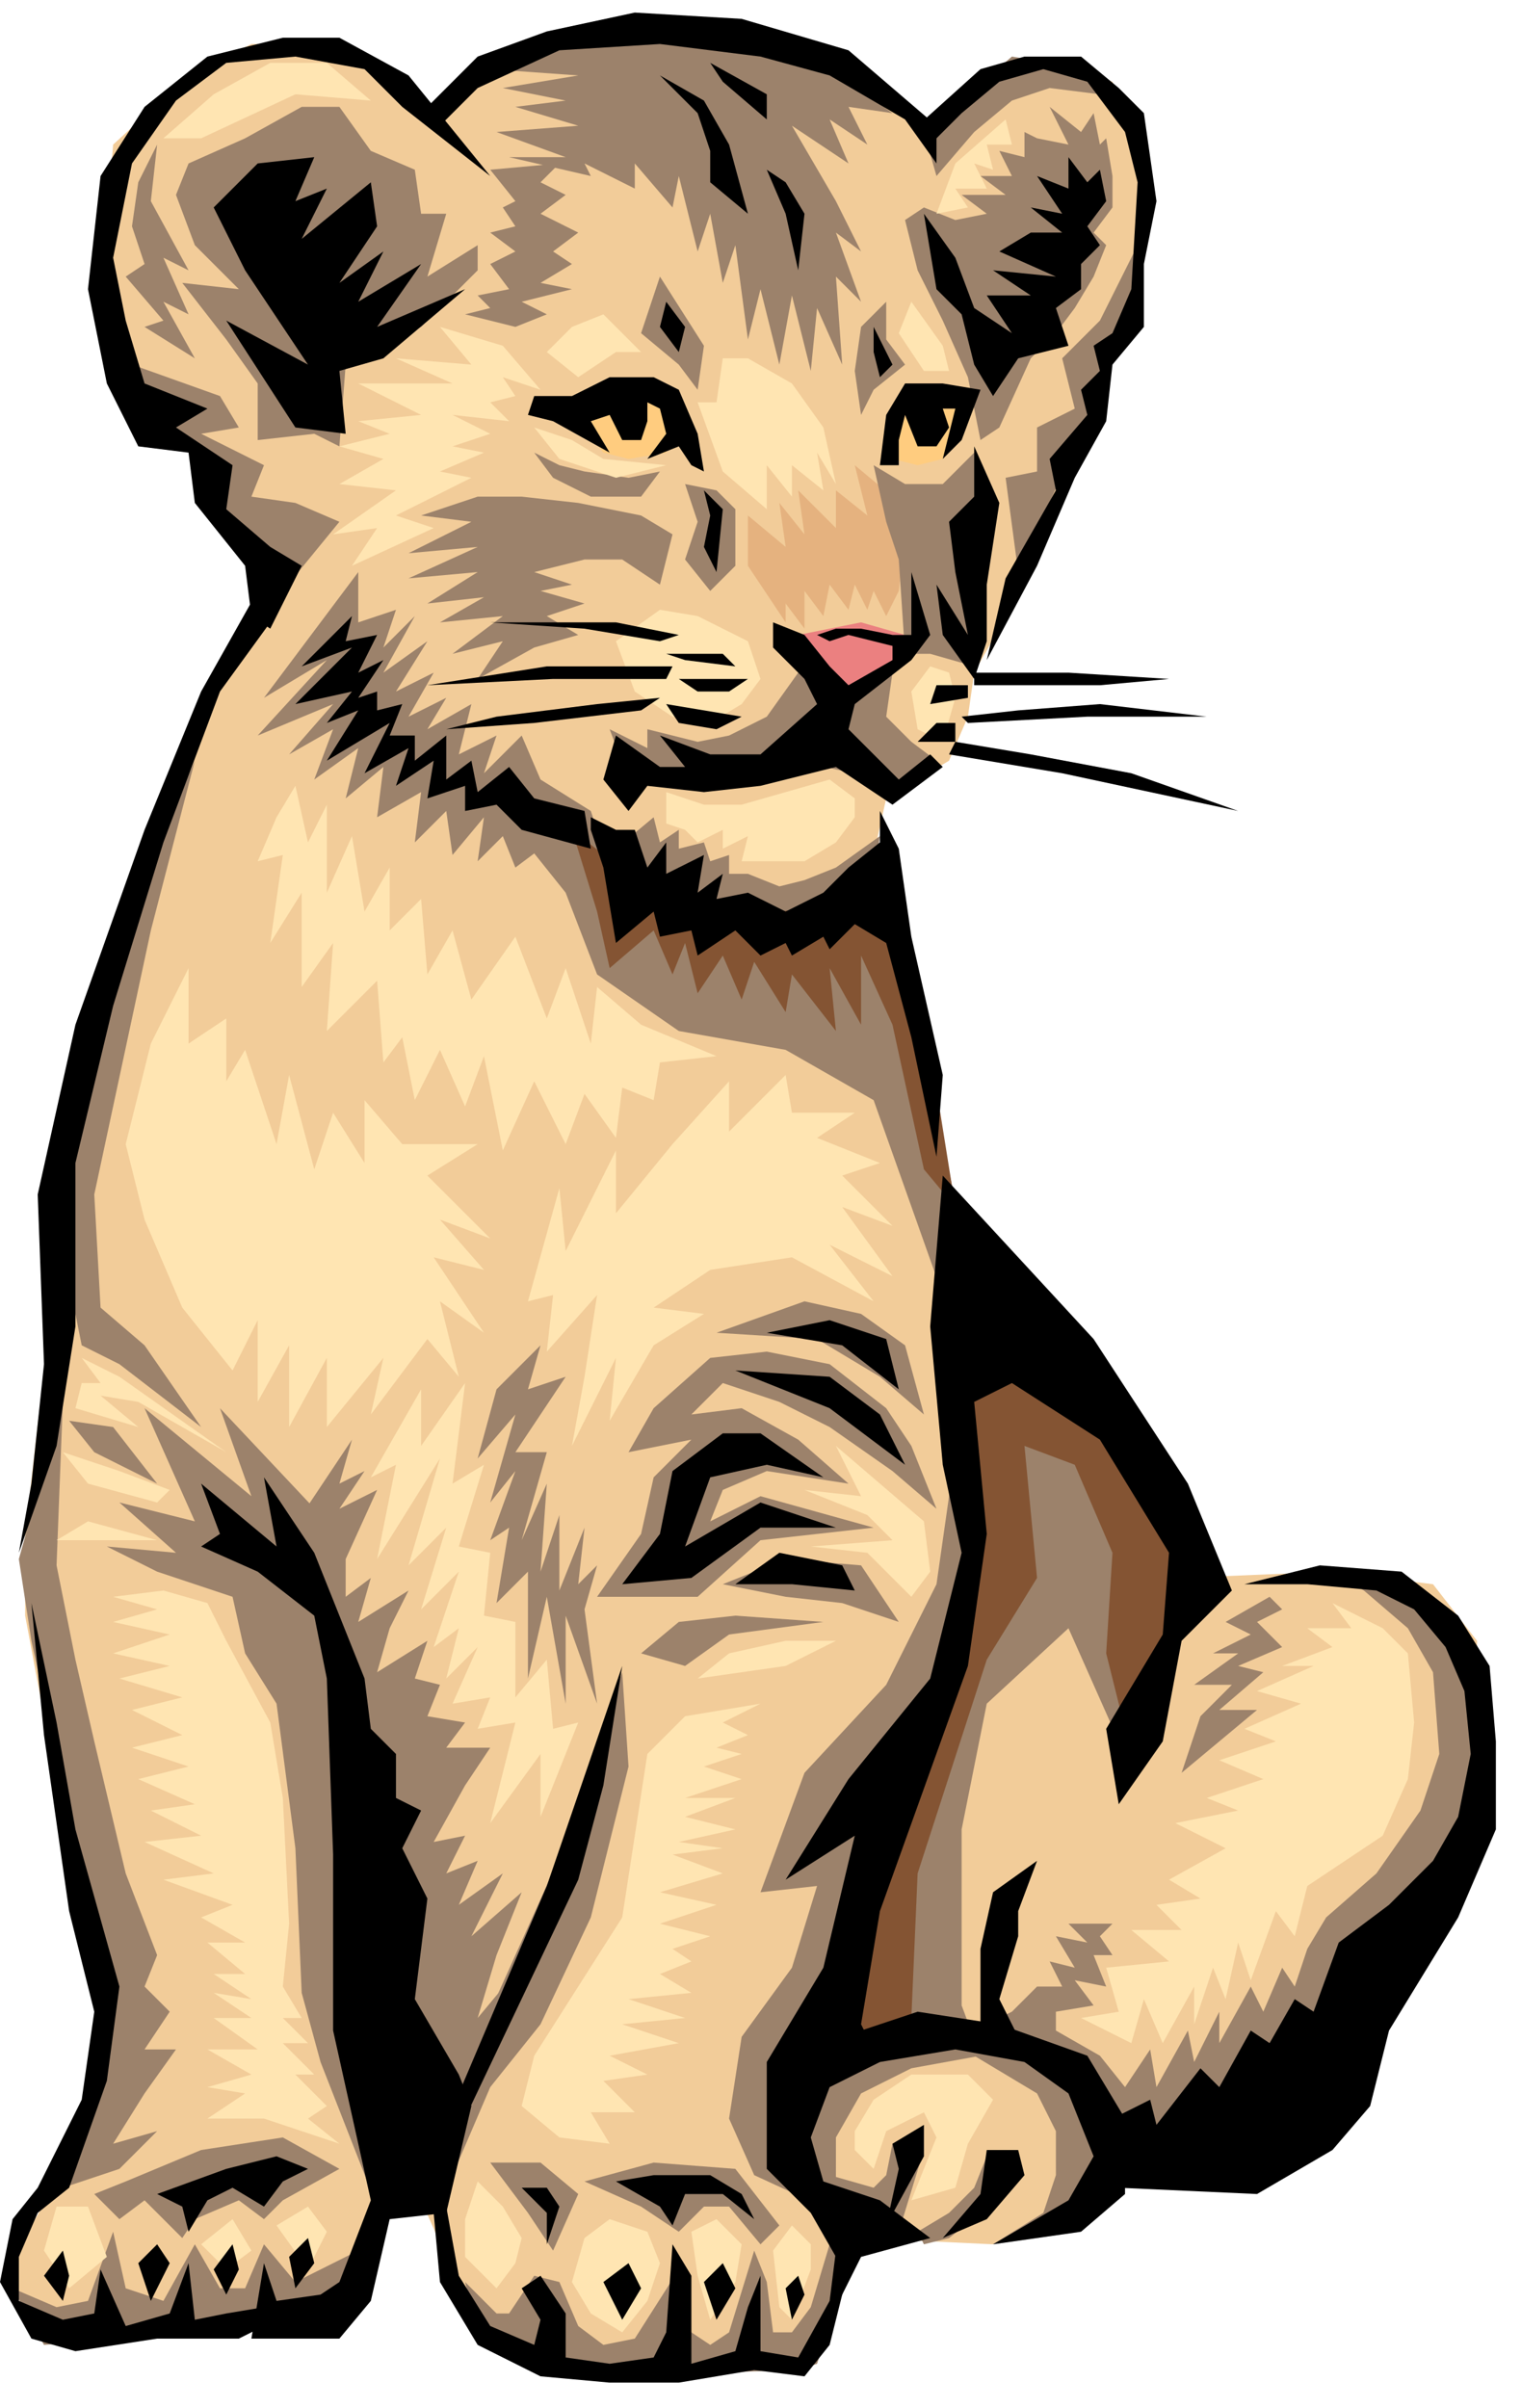 <?xml version="1.0" standalone="yes"?>
<svg width="242px" height="383px">
	<g style="stroke: #000000"/>
	<g style="fill: #f2cc99">
		<polyline points=" 69,18 82,8 99,3 118,5 135,12 149,21 156,13 165,9 177,13 183,28 180,50 164,91 155,107 154,114 151,121 141,127 139,136 155,206 157,251 126,342 133,357 128,376 83,376 75,368 67,350 61,350 53,369 4,369 2,361 5,354 12,342 16,321 4,257 4,244 7,218 9,179 26,127 43,93 32,77 30,70 24,67 16,49 17,35 18,23 30,12 40,7 53,7 62,12 69,18 69,18 69,18"/>
	</g>
	<g style="fill: #e5b27f">
		<polyline points=" 142,79 136,74 138,82 133,78 133,84 127,78 128,85 124,80 125,87 119,82 119,90 125,99 125,96 128,100 128,94 131,98 132,93 135,97 136,93 138,97 139,94 141,98 143,94 144,85 142,79 142,79 142,79"/>
	</g>
	<g style="fill: #eb8080">
		<polyline points=" 127,101 132,100 137,99 144,101 143,105 135,110 127,101 127,101 127,101"/>
	</g>
	<g style="fill: #f2cc99">
		<polyline points=" 178,229 157,248 139,296 126,349 137,356 158,357 183,342 212,332 235,288 235,261 228,252 212,250 188,251 178,229 178,229 178,229"/>
	</g>
	<g style="fill: #9c826b">
		<polyline points=" 56,229 48,241 48,250 57,281 63,325 71,338 81,315 76,321 79,311 83,301 75,308 80,298 73,303 76,296 71,298 74,292 69,293 74,284 78,278 71,278 74,274 68,273 70,268 66,267 68,261 60,266 62,259 65,253 57,258 59,251 55,254 55,248 60,237 54,240 58,234 54,236 56,229 56,229 56,229"/>
		<polyline points=" 74,363 79,368 81,368 85,362 89,363 92,370 96,373 101,372 108,361 110,371 113,373 116,371 120,358 122,363 123,371 126,371 129,367 132,357 135,361 130,376 127,377 94,378 84,376 76,371 74,363 74,363 74,363"/>
		<polyline points=" 212,250 219,251 228,258 236,270 235,287 225,304 205,332 177,343 171,352 158,357 166,352 168,346 168,339 165,333 155,327 155,323 161,320 165,316 169,316 167,312 171,313 168,308 173,309 170,306 177,306 175,308 177,311 174,311 176,316 171,315 174,319 168,320 168,323 175,327 179,332 183,326 184,332 189,323 190,328 194,320 194,325 199,316 201,320 204,313 206,316 208,310 211,305 219,298 226,288 229,279 228,266 224,259 217,253 212,250 212,250 212,250"/>
		<polyline points=" 151,205 151,238 149,252 141,268 128,282 121,301 130,300 126,313 118,324 116,337 120,346 133,352 133,340 137,333 145,329 156,327 153,319 153,291 157,271 170,259 178,277 193,250 174,216 151,205 151,205 151,205"/>
		<polyline points=" 78,127 90,142 95,155 108,164 125,167 139,175 150,206 152,191 141,140 121,148 100,136 78,127 78,127 78,127"/>
		<polyline points=" 21,58 35,63 38,68 32,69 42,74 40,79 47,80 54,83 45,94 34,81 32,73 24,66 21,58 21,58 21,58"/>
		<polyline points=" 71,34 67,34 66,27 59,24 54,17 48,17 39,22 30,26 28,31 31,39 38,46 29,45 36,54 41,61 41,70 50,69 54,71 55,58 67,52 76,43 76,39 68,44 71,34 71,34 71,34"/>
		<polyline points=" 139,74 141,83 143,89 144,104 148,104 155,106 154,86 157,77 155,72 150,77 144,77 139,74 139,74 139,74"/>
		<polyline points=" 105,44 102,53 108,58 111,62 112,55 105,44 105,44 105,44"/>
		<polyline points=" 141,48 141,54 144,58 139,62 137,66 136,59 137,52 141,48 141,48 141,48"/>
		<polyline points=" 98,135 104,130 105,134 108,132 108,135 112,134 113,137 116,136 116,139 119,139 124,141 128,140 133,138 140,133 139,140 126,146 104,144 98,135 98,135 98,135"/>
		<polyline points=" 97,116 103,119 103,116 111,118 116,117 122,114 127,107 135,111 142,107 141,114 145,118 149,121 145,125 140,124 127,121 113,125 100,124 97,116 97,116 97,116"/>
		<polyline points=" 147,33 152,35 157,34 153,31 160,31 156,28 161,28 159,24 163,25 163,21 165,22 170,23 167,17 172,21 174,18 175,23 176,22 177,28 177,33 174,37 176,39 174,44 171,49 168,53 164,57 159,68 156,70 154,60 150,51 146,43 144,35 147,33 147,33 147,33"/>
		<polyline points=" 85,72 89,74 93,75 100,76 105,75 102,79 94,79 88,76 85,72 85,72 85,72"/>
		<polyline points=" 86,214 79,221 76,232 82,225 78,239 82,234 78,245 81,243 79,255 84,250 84,267 87,254 90,271 90,257 95,271 93,256 95,249 92,252 93,243 89,253 89,241 86,250 87,236 83,245 87,231 82,231 90,219 84,221 86,214 86,214 86,214"/>
	</g>
	<g style="fill: #ffcc7f">
		<polyline points=" 93,68 96,72 100,73 106,72 108,66 105,63 100,62 93,68 93,68 93,68"/>
		<polyline points=" 144,64 142,68 142,73 146,74 150,73 154,64 149,62 144,64 144,64 144,64"/>
	</g>
	<g style="fill: #9c826b">
		<polyline points=" 57,91 42,111 52,105 41,117 53,112 46,120 53,116 50,124 57,119 55,127 61,122 60,130 67,126 66,134 71,129 72,136 77,130 76,137 80,133 82,138 86,135 96,135 94,129 86,124 83,117 77,123 79,117 73,120 75,112 68,116 71,111 65,114 69,107 63,110 68,102 61,107 66,98 61,103 63,97 57,99 57,91 57,91 57,91"/>
		<polyline points=" 83,79 76,79 67,82 75,83 65,88 76,87 65,92 76,91 68,96 77,95 70,99 80,98 72,104 80,102 76,108 85,103 92,101 87,98 93,96 86,94 91,93 85,91 93,89 99,89 105,93 107,85 102,82 92,80 83,79 83,79 83,79"/>
		<polyline points=" 109,77 111,83 109,89 113,94 117,90 117,81 114,78 109,77 109,77 109,77"/>
		<polyline points=" 122,128 127,126 134,127 136,129 134,130 130,128 124,129 122,128 122,128 122,128"/>
		<polyline points=" 78,27 82,32 80,33 82,36 78,37 82,40 78,42 81,46 76,47 78,49 74,50 82,52 87,50 83,48 91,46 86,45 91,42 88,40 92,37 86,34 90,31 86,29 89,26 78,27 78,27 78,27"/>
		<polyline points=" 82,17 92,20 79,21 90,25 81,25 94,28 93,26 101,30 101,26 107,33 108,28 111,40 113,34 115,45 117,39 119,54 121,46 124,58 126,47 129,59 130,49 134,58 133,44 137,48 133,37 137,40 133,32 126,20 135,26 132,19 138,23 135,17 142,18 132,11 116,6 94,6 78,11 92,12 80,14 90,16 82,17 82,17 82,17"/>
		<polyline points=" 142,234 132,227 124,223 115,220 110,225 118,224 127,229 135,236 122,234 115,237 113,242 121,238 139,243 121,245 111,254 95,254 102,244 104,235 110,229 100,231 104,224 113,216 122,215 132,217 141,224 145,230 149,240 142,234 142,234 142,234"/>
		<polyline points=" 115,252 125,248 137,249 143,258 134,255 125,254 115,252 115,252 115,252"/>
		<polyline points=" 114,212 130,213 140,219 147,225 144,214 137,209 128,207 114,212 114,212 114,212"/>
		<polyline points=" 102,263 108,258 117,257 131,258 116,260 109,265 102,263 102,263 102,263"/>
		<polyline points=" 51,241 35,224 40,238 23,224 31,242 19,239 28,247 17,246 25,250 37,254 39,263 44,271 47,294 48,317 51,328 60,351 60,323 53,262 47,246 51,241 51,241 51,241"/>
		<polyline points=" 2,364 9,367 14,366 18,355 20,364 26,366 31,357 35,364 39,364 42,357 47,363 53,360 59,357 54,369 7,373 2,364 2,364 2,364"/>
		<polyline points=" 7,349 19,345 25,339 18,341 23,333 28,326 23,326 27,320 23,316 25,311 20,298 15,277 12,264 9,249 10,223 3,248 5,261 15,307 17,326 11,343 7,349 7,349 7,349"/>
		<polyline points=" 11,226 15,231 25,236 18,227 11,226 11,226 11,226"/>
		<polyline points=" 13,214 19,217 32,227 23,214 16,208 15,190 24,148 31,121 24,137 14,170 8,189 13,214 13,214 13,214"/>
		<polyline points=" 202,254 195,258 199,260 193,263 197,263 190,268 196,268 191,273 188,282 200,272 194,272 201,266 197,265 204,262 200,258 204,256 202,254 202,254 202,254"/>
	</g>
	<g style="fill: #845433">
		<polyline points=" 151,213 165,212 179,225 189,246 187,262 179,275 176,263 177,247 171,233 163,230 165,251 157,264 146,298 145,321 133,326 143,285 154,260 153,240 151,213 151,213 151,213"/>
		<polyline points=" 91,132 95,145 97,154 104,148 107,155 109,150 111,158 115,152 118,159 120,153 125,161 126,155 133,164 132,154 137,163 137,152 142,163 147,186 152,192 148,167 141,143 124,145 105,143 91,132 91,132 91,132"/>
	</g>
	<g style="fill: #9c826b">
		<polyline points=" 31,57 23,52 26,51 20,44 23,42 21,36 22,29 25,23 24,32 30,43 26,41 30,50 26,48 31,57 31,57 31,57"/>
		<polyline points=" 147,21 149,28 155,21 161,16 167,14 175,15 173,11 161,9 147,21 147,21 147,21"/>
		<polyline points=" 181,39 175,51 169,57 171,65 165,68 165,75 160,76 162,91 171,71 180,51 181,39 181,39 181,39"/>
		<polyline points=" 132,346 139,348 141,346 142,341 147,342 143,355 133,350 132,346 132,346 132,346"/>
		<polyline points=" 146,355 151,352 155,348 157,343 160,349 151,356 147,357 146,355 146,355 146,355"/>
		<polyline points=" 99,266 100,281 94,305 86,322 78,332 72,346 73,331 91,291 99,266 99,266 99,266"/>
		<polyline points=" 20,347 32,342 45,340 54,345 45,350 42,353 38,350 31,353 29,356 23,350 19,353 15,349 20,347 20,347 20,347"/>
		<polyline points=" 78,344 86,344 92,349 88,358 84,352 78,344 78,344 78,344"/>
		<polyline points=" 93,347 104,344 117,345 124,354 121,357 116,351 112,351 108,355 102,351 93,347 93,347 93,347"/>
	</g>
	<g style="fill: #000000">
		<polyline points=" 105,12 111,18 113,24 113,29 119,34 116,23 112,16 105,12 105,12 105,12"/>
		<polyline points=" 122,27 125,34 127,43 128,34 125,29 122,27 122,27 122,27"/>
		<polyline points=" 115,13 122,19 122,15 113,10 115,13 115,13 115,13"/>
	</g>
	<g style="fill: #ffe5b2">
		<polyline points=" 116,172 107,182 98,193 98,183 90,199 89,189 84,207 88,206 87,215 95,206 93,219 91,230 98,216 97,226 104,214 112,209 104,208 113,202 126,200 139,207 132,198 142,203 134,192 142,195 134,187 140,185 130,181 136,177 126,177 125,171 116,180 116,172 116,172 116,172"/>
		<polyline points=" 74,220 67,230 67,221 59,235 63,233 60,248 70,232 65,249 71,243 67,256 73,250 69,262 73,259 71,267 76,262 72,271 78,270 76,275 82,274 78,290 86,279 86,289 92,274 88,275 87,264 82,270 82,258 77,257 78,247 73,246 77,233 72,236 74,220 74,220 74,220"/>
		<polyline points=" 133,230 147,242 148,250 145,254 138,247 129,246 142,245 138,241 128,237 137,238 133,230 133,230 133,230"/>
		<polyline points=" 133,261 125,261 116,263 111,267 125,265 133,261 133,261 133,261"/>
		<polyline points=" 121,271 109,273 103,279 99,305 92,316 85,327 83,335 89,340 97,341 94,336 101,336 96,331 103,330 97,327 108,325 99,322 109,321 100,318 110,317 105,314 110,312 107,310 113,308 105,306 114,303 105,301 115,298 107,295 115,294 108,293 117,291 109,289 117,286 109,286 118,283 112,281 118,279 114,278 119,276 115,274 121,271 121,271 121,271"/>
		<polyline points=" 79,364 74,359 74,353 76,347 80,351 83,356 82,360 79,364 79,364 79,364"/>
		<polyline points=" 91,363 93,356 97,353 103,355 105,360 103,366 99,371 94,368 91,363 91,363 91,363"/>
		<polyline points=" 110,355 114,353 118,357 117,363 113,369 111,362 110,355 110,355 110,355"/>
		<polyline points=" 126,354 123,358 124,367 126,369 129,361 129,357 126,354 126,354 126,354"/>
		<polyline points=" 30,154 24,166 20,182 23,194 29,208 37,218 41,210 41,223 46,214 46,227 52,216 52,227 61,216 59,225 68,213 73,219 70,207 77,212 69,200 77,202 70,194 78,197 68,187 76,182 64,182 58,175 58,185 53,177 50,186 46,171 44,182 39,167 36,172 36,162 30,166 30,154 30,154 30,154"/>
		<polyline points=" 44,130 41,137 45,136 43,150 48,142 48,157 53,150 52,164 60,156 61,169 64,165 66,175 70,167 74,176 77,168 80,183 85,172 90,182 93,174 98,181 99,173 104,175 105,169 114,168 102,163 95,157 94,166 90,154 87,162 82,149 75,159 72,148 68,155 67,143 62,148 62,138 58,145 56,133 52,142 52,128 49,134 47,125 44,130 44,130 44,130"/>
		<polyline points=" 13,216 19,219 36,231 22,223 16,222 22,227 12,224 13,220 16,220 13,216 13,216 13,216"/>
		<polyline points=" 10,231 14,236 25,239 27,237 19,234 10,231 10,231 10,231"/>
		<polyline points=" 9,245 14,242 25,245 13,245 9,245 9,245 9,245"/>
		<polyline points=" 33,255 26,253 18,254 25,256 18,258 27,260 18,263 27,265 19,267 29,270 21,272 29,276 21,278 30,281 22,283 31,287 24,288 32,292 23,293 34,298 26,299 37,303 32,305 39,309 33,309 39,314 34,314 40,318 34,317 40,321 34,321 41,326 33,326 40,330 33,332 39,333 33,337 42,337 54,341 49,337 52,335 47,330 50,330 45,325 49,325 45,321 48,321 45,316 46,306 45,286 43,274 36,261 33,255 33,255 33,255"/>
		<polyline points=" 7,358 9,351 14,351 17,359 11,364 7,358 7,358 7,358"/>
		<polyline points=" 44,354 49,351 52,355 49,361 44,354 44,354 44,354"/>
		<polyline points=" 32,357 37,353 40,358 36,361 32,357 32,357 32,357"/>
		<polyline points=" 139,334 145,330 154,330 158,334 154,341 152,348 145,350 149,340 147,336 141,339 139,345 136,342 136,339 139,334 139,334 139,334"/>
		<polyline points=" 208,259 215,259 212,255 220,259 224,263 225,274 224,283 220,292 208,300 206,308 203,304 199,315 197,309 195,318 193,313 190,322 190,316 185,325 182,318 180,325 172,321 178,320 176,313 186,312 180,307 188,307 184,303 191,302 186,299 195,294 187,290 197,288 192,286 201,283 194,280 203,277 198,275 207,271 200,269 209,265 204,265 212,262 208,259 208,259 208,259"/>
		<polyline points=" 106,126 106,131 109,132 111,134 115,132 115,135 119,133 118,137 123,137 128,137 133,134 136,130 136,127 132,124 118,128 112,128 106,126 106,126 106,126"/>
		<polyline points=" 107,114 101,110 98,102 105,97 111,98 119,102 121,108 118,112 113,115 107,114 107,114 107,114"/>
		<polyline points=" 148,106 145,110 146,116 150,118 152,111 151,107 148,106 148,106 148,106"/>
		<polyline points=" 80,55 70,52 75,58 63,57 72,61 57,61 67,66 57,67 62,69 54,71 61,73 54,77 63,78 53,85 60,84 56,90 69,84 63,82 75,76 70,75 77,72 72,71 78,69 72,66 81,67 78,64 82,63 80,60 86,62 80,55 80,55 80,55"/>
		<polyline points=" 87,56 91,52 96,50 102,56 98,56 92,60 87,56 87,56 87,56"/>
		<polyline points=" 85,68 89,73 98,76 106,74 96,73 91,70 85,68 85,68 85,68"/>
		<polyline points=" 115,57 114,64 111,64 115,75 122,81 122,74 126,79 126,74 131,78 130,72 133,77 131,68 126,61 119,57 115,57 115,57 115,57"/>
		<polyline points=" 145,48 143,53 147,59 151,59 150,55 145,48 145,48 145,48"/>
		<polyline points=" 26,22 34,15 43,10 52,10 59,16 47,15 32,22 26,22 26,22 26,22"/>
		<polyline points=" 160,19 152,26 149,34 154,33 152,30 157,30 155,26 158,27 157,23 161,23 160,19 160,19 160,19"/>
	</g>
	<g style="fill: #000000">
		<polyline points=" 98,117 105,122 109,122 105,117 113,120 121,120 130,112 128,108 123,103 123,99 128,101 132,106 135,109 142,105 142,101 145,101 145,91 148,101 145,105 136,112 135,116 143,124 148,120 150,122 142,128 133,122 121,125 112,126 103,125 100,129 96,124 98,117 98,117 98,117"/>
		<polyline points=" 146,118 152,118 152,115 149,115 146,118 146,118 146,118"/>
		<polyline points=" 148,112 154,111 154,109 149,109 148,112 148,112 148,112"/>
		<polyline points=" 106,112 108,115 114,116 118,114 106,112 106,112 106,112"/>
		<polyline points=" 108,108 111,110 116,110 119,108 108,108 108,108 108,108"/>
		<polyline points=" 106,104 109,105 117,106 115,104 106,104 106,104 106,104"/>
		<polyline points=" 50,25 41,26 34,33 39,43 49,58 36,51 47,68 55,69 54,59 61,57 74,46 60,52 67,42 57,48 61,40 54,45 60,36 59,29 48,38 52,30 47,32 50,25 50,25 50,25"/>
		<polyline points=" 147,34 152,41 155,49 161,53 157,47 164,47 158,43 168,44 159,40 164,37 169,37 164,33 169,34 165,28 170,30 170,25 173,29 175,27 176,32 173,36 175,39 172,42 172,46 168,49 170,55 162,57 158,63 155,58 153,50 149,46 147,34 147,34 147,34"/>
		<polyline points=" 155,71 159,80 157,93 157,102 155,108 150,101 149,93 154,101 152,91 151,83 155,79 155,71 155,71 155,71"/>
		<polyline points=" 112,78 115,81 114,91 112,87 113,82 112,78 112,78 112,78"/>
		<polyline points=" 78,28 64,17 58,11 47,9 36,10 28,16 21,26 18,41 20,51 23,61 33,65 28,68 37,74 36,81 43,87 48,90 43,100 40,98 39,90 31,80 30,72 22,71 17,61 14,46 16,28 23,17 33,9 45,6 54,6 65,12 78,28 78,28 78,28"/>
		<polyline points=" 67,18 76,9 87,5 101,2 118,3 135,8 149,20 149,26 144,19 132,12 121,9 105,7 89,8 76,14 70,20 67,18 67,18 67,18"/>
		<polyline points=" 56,98 48,106 56,103 47,112 56,110 52,115 57,113 52,121 62,115 58,123 65,119 63,125 69,121 68,127 74,125 74,129 79,128 83,132 94,135 93,129 85,127 81,122 76,126 75,121 71,124 71,117 66,121 66,117 62,117 64,112 60,113 60,110 57,111 61,105 57,107 60,101 55,102 56,98 56,98 56,98"/>
		<polyline points=" 101,132 103,138 106,134 106,139 112,136 111,142 115,139 114,143 119,142 125,145 131,142 135,138 140,134 140,129 143,135 145,149 150,171 149,184 145,165 141,150 136,147 132,151 131,149 126,152 125,150 121,152 117,148 111,152 110,148 105,149 104,145 98,150 96,138 94,132 94,130 98,132 101,132 101,132 101,132"/>
		<polyline points=" 41,94 32,110 23,132 12,163 6,190 7,217 5,236 3,247 9,230 12,211 12,185 18,160 26,134 35,110 43,99 41,94 41,94 41,94"/>
		<polyline points=" 32,246 41,250 50,257 52,267 53,295 53,323 59,350 54,363 51,365 44,366 42,360 40,372 54,372 59,366 62,353 71,352 75,335 73,330 66,318 68,302 64,294 67,288 63,286 63,279 59,275 58,267 56,262 50,247 42,235 44,246 32,236 35,244 32,246 32,246 32,246"/>
		<polyline points=" 134,324 146,320 159,322 173,327 179,337 179,349 172,355 158,357 170,350 174,343 170,333 163,328 152,326 134,329 134,324 134,324 134,324"/>
		<polyline points=" 173,339 183,334 184,338 191,329 194,332 199,323 202,325 206,318 209,320 213,309 221,303 228,296 232,289 234,279 233,269 230,262 225,256 219,253 208,252 198,252 210,249 223,250 232,257 237,265 238,277 238,291 232,305 221,323 218,335 212,342 200,349 178,348 173,339 173,339 173,339"/>
		<polyline points=" 165,296 158,301 156,310 156,323 162,324 159,318 162,308 162,304 165,296 165,296 165,296"/>
		<polyline points=" 99,252 105,244 107,234 115,228 121,228 131,235 122,233 113,235 109,246 121,239 133,243 121,243 110,251 99,252 99,252 99,252"/>
		<polyline points=" 117,252 124,247 134,249 136,253 126,252 117,252 117,252 117,252"/>
		<polyline points=" 117,218 132,224 144,233 140,225 132,219 117,218 117,218 117,218"/>
		<polyline points=" 122,212 134,214 143,221 141,213 132,210 122,212 122,212 122,212"/>
		<polyline points=" 69,352 70,363 76,373 86,378 97,379 108,379 120,377 128,378 132,373 135,361 133,358 132,366 127,375 121,374 121,362 119,367 117,374 110,376 110,362 107,357 106,371 104,375 97,376 90,375 90,368 86,362 83,364 86,369 85,373 78,370 73,362 71,351 69,352 69,352 69,352"/>
		<polyline points=" 100,360 96,363 99,369 102,364 100,360 100,360 100,360"/>
		<polyline points=" 115,360 112,363 114,369 117,364 115,360 115,360 115,360"/>
		<polyline points=" 127,362 125,364 126,369 128,365 127,362 127,362 127,362"/>
		<polyline points=" 5,255 7,276 11,304 15,320 13,334 6,348 2,353 0,363 5,372 12,374 25,372 38,372 44,369 42,367 36,368 31,369 30,360 27,368 20,370 16,361 15,368 10,369 3,366 3,359 6,352 11,348 17,331 19,316 12,291 9,274 5,255 5,255 5,255"/>
		<polyline points=" 10,358 7,362 10,366 11,362 10,358 10,358 10,358"/>
		<polyline points=" 25,357 22,360 24,366 27,360 25,357 25,357 25,357"/>
		<polyline points=" 37,357 34,361 36,365 38,361 37,357 37,357 37,357"/>
		<polyline points=" 49,356 46,359 47,364 50,360 49,356 49,356 49,356"/>
		<polyline points=" 130,101 132,102 135,101 139,102 143,103 142,101 137,100 133,100 130,101 130,101 130,101"/>
		<polyline points=" 106,48 105,52 108,56 109,52 106,48 106,48 106,48"/>
		<polyline points=" 139,52 139,56 140,60 142,58 141,56 139,52 139,52 139,52"/>
		<polyline points=" 25,349 29,351 30,355 33,350 37,348 42,351 45,347 49,345 44,343 36,345 25,349 25,349 25,349"/>
		<polyline points=" 98,347 105,351 107,354 109,349 115,349 120,353 118,349 113,346 104,346 98,347 98,347 98,347"/>
		<polyline points=" 83,348 87,352 87,357 89,351 87,348 83,348 83,348 83,348"/>
		<polyline points=" 155,107 163,107 170,107 186,108 175,109 155,109 155,107 155,107 155,107"/>
		<polyline points=" 153,114 162,113 175,112 192,114 173,114 154,115 153,114 153,114 153,114"/>
		<polyline points=" 152,118 164,120 180,123 197,129 169,123 151,120 152,118 152,118 152,118"/>
		<polyline points=" 68,109 87,106 107,106 106,108 88,108 68,109 68,109 68,109"/>
		<polyline points=" 105,111 95,112 79,114 71,116 85,115 102,113 105,111 105,111 105,111"/>
		<polyline points=" 108,101 98,99 87,99 78,99 93,100 105,102 108,101 108,101 108,101"/>
		<polyline points=" 85,63 91,63 97,60 104,60 108,62 111,69 112,75 110,74 108,71 103,73 106,69 105,65 103,64 103,67 102,70 99,70 97,66 94,67 97,72 88,67 84,66 85,63 85,63 85,63"/>
		<polyline points=" 140,74 141,66 144,61 150,61 156,62 153,70 150,73 152,65 150,65 151,68 149,71 146,71 144,66 143,70 143,74 140,74 140,74 140,74"/>
		<polyline points=" 146,20 156,11 163,9 172,9 178,14 182,18 184,32 182,42 182,52 177,58 176,67 171,76 165,90 157,105 160,92 164,85 168,78 167,73 173,66 172,62 175,59 174,55 177,53 180,46 181,29 179,21 173,13 166,11 159,13 153,18 148,23 146,20 146,20 146,20"/>
		<polyline points=" 150,187 148,211 150,233 153,247 148,267 135,283 125,299 136,292 131,313 122,328 122,345 129,352 133,359 133,367 137,359 148,356 140,350 131,347 129,340 132,332 140,328 137,322 140,304 154,265 157,244 155,223 161,220 175,229 186,247 185,260 176,275 178,287 185,277 188,261 196,253 189,236 174,213 150,187 150,187 150,187"/>
		<polyline points=" 147,338 142,341 143,345 141,354 147,343 147,338 147,338 147,338"/>
		<polyline points=" 157,342 156,349 150,356 157,353 163,346 162,342 157,342 157,342 157,342"/>
		<polyline points=" 99,265 96,284 92,299 73,339 73,333 87,300 99,265 99,265 99,265"/>
	</g>
</svg>
